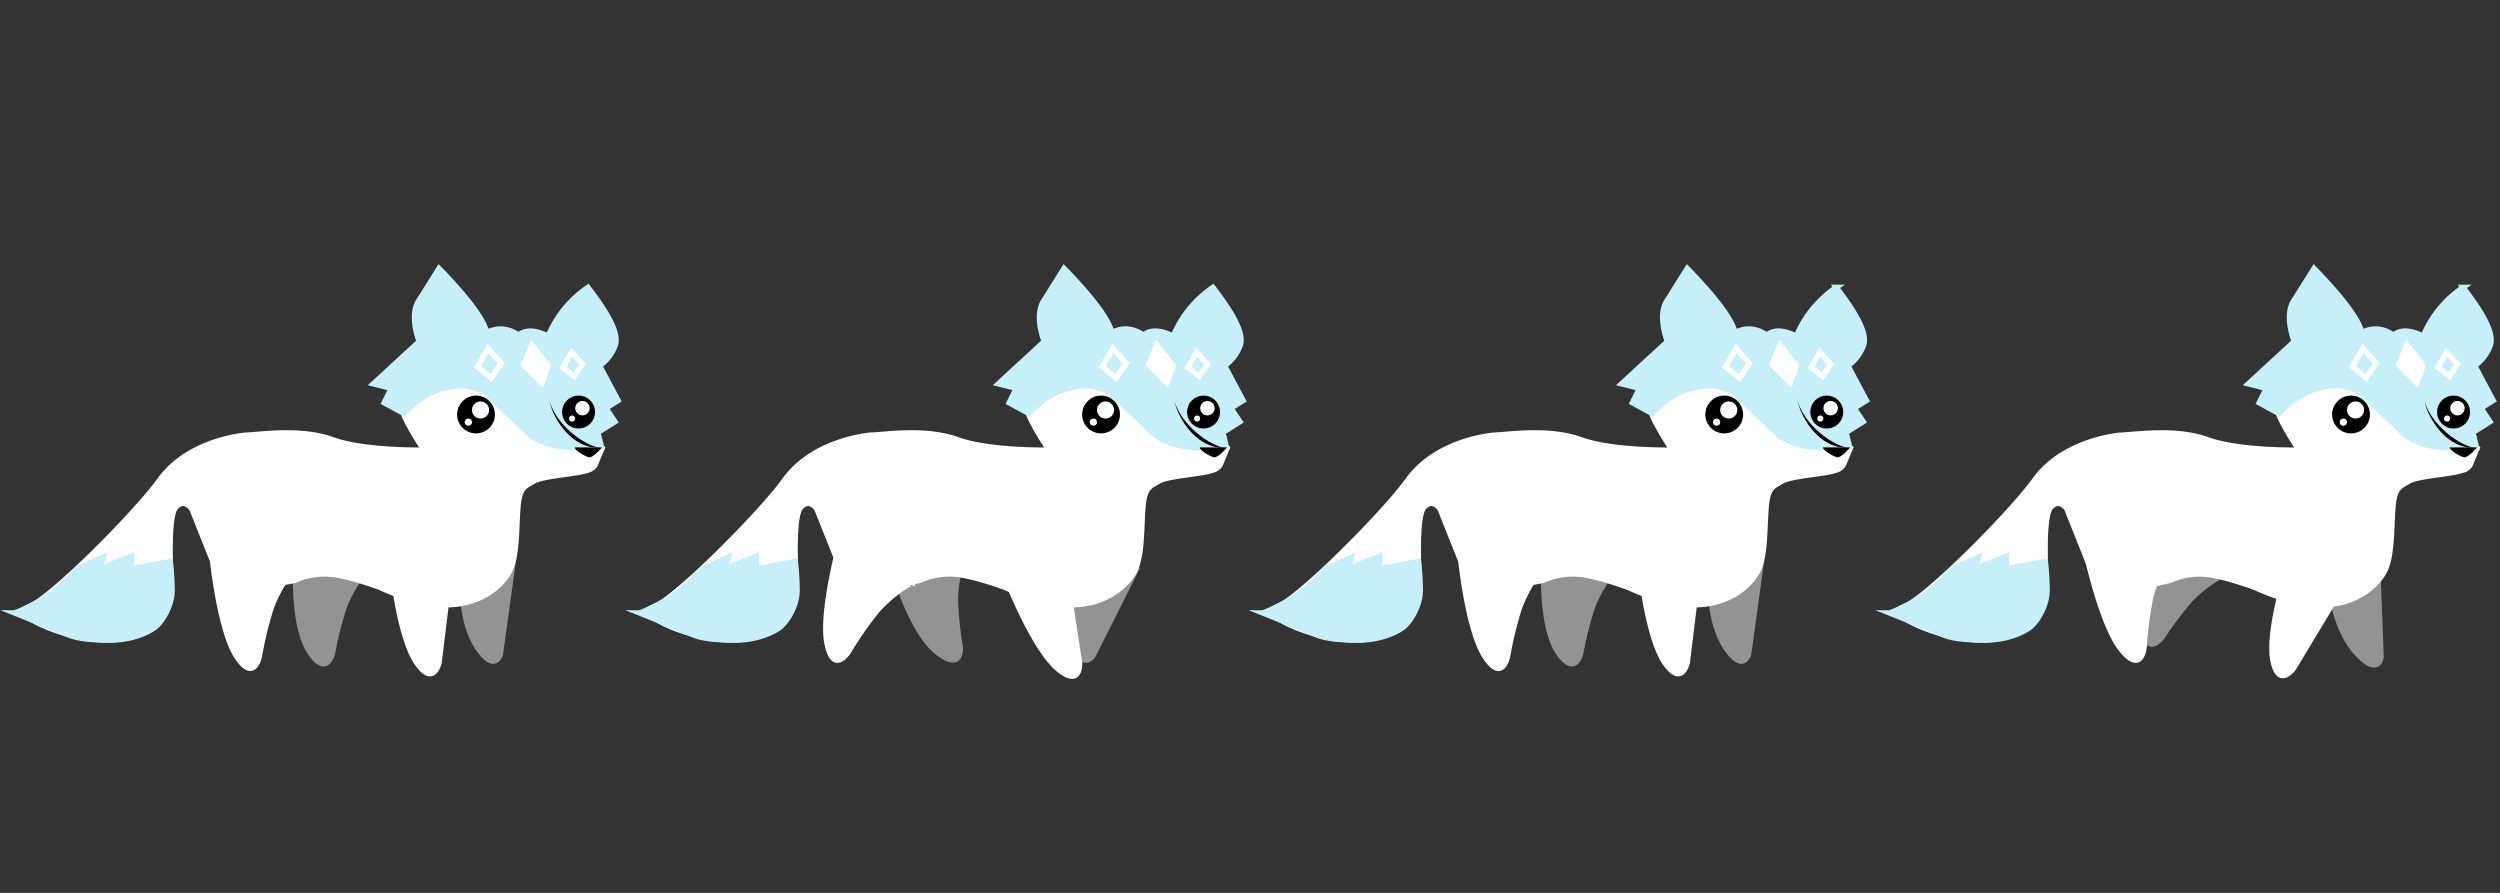 <svg xmlns="http://www.w3.org/2000/svg" width="1400" height="500" viewBox="0 0 1400 500"><rect x="0" y="0" width="1400" height="500" fill="#333333" stroke="none"/><defs><style>.cls-1{fill:#939393;stroke:#939393;}.cls-1,.cls-2,.cls-3,.cls-4,.cls-6{stroke-miterlimit:10;stroke-width:3px;}.cls-2,.cls-5{fill:#fff;}.cls-2,.cls-6{stroke:#fff;}.cls-3{fill:#c7eff9;stroke:#c7eff9;}.cls-4{stroke:#000;}.cls-6{fill:none;}</style></defs><title>fox-ani-02</title><g id="Layer_1_copy_4" data-name="Layer 1 copy 4"><g id="Layer_1" data-name="Layer 1"><g id="Layer_3" data-name="Layer 3"><g id="Layer_10" data-name="Layer 10"><path class="cls-1" d="M165.57,320s-1.52,31.31,8.08,45.45,12.62,0,12.62,0a193,193,0,0,1,6.06-24.24c3.49-10.81,13.89-25.25,13.89-21"/><path class="cls-1" d="M259,327.56s-1,21.21,8.58,35.36,12.63,3.53,12.63,3.53l7.57-55.05"/></g><g id="Layer_5" data-name="Layer 5"><path class="cls-2" d="M226.17,231.61c-1,.6,10.86,21.06,11.87,20.45,0,0-33.59.76-51.77-5.81s-40.4-2.77-49.24-2.52c-12.87,1.51-35.1,7.57-47.72,25.25S28.2,335.64,15.58,340.19s36.36,24.75,57.06,16.16S94,339.43,95.87,327.06c0,0-.25-3.54-.4-8.59-.4-11.36-.56-30.5,2.93-34.34,5-5.55,9.09,1,9.09,1l13.08,32.78,2.32,15.45L165.06,325a41,41,0,0,1,18.69-3.54c10.6.51,29.29,7.58,29.29,7.58s20.71,10.1,38.38,9.59,29.29-10.1,33.84-18.68,3.84-25.35,4.8-36.11c1-11.11,3.78-11.36,8.83-14.39s24.25-4,29.8-6.06a7.15,7.15,0,0,0,4.55-3l4-9.6c-35.36-35.35-96-39.9-96-39.9Z"/></g><path class="cls-3" d="M272.63,186.16c-1.76-7.12-10.05-18.64-26.76-35.86L234.76,168c-6,8.48,0,23.23,0,23.23L209,214.94l10.1,2.53-4,8.08,11.11,6.06c8.69-9.39,19.34-15.81,34.34-15.66,0,0,10.1,2.53,12.12,4.55s13.64,13.13,22.73,21.71,24.74,8.59,24.74,8.59l16.67-.51-2-8.08,9.6-6.06-5.05-7.57,6.81-4.29-10.35-19.45a24.52,24.52,0,0,0,8.59-11.11c3-7.57-6.17-21-15.15-32.82A61.56,61.56,0,0,0,307,188.18c-6.26-2.93-12.12-4.19-16.66-.51C283.74,183,277.63,183.73,272.63,186.16Z"/><g id="Layer_7" data-name="Layer 7"><circle class="cls-4" cx="266.57" cy="232.11" r="9.09"/><circle class="cls-5" cx="269.1" cy="229.59" r="4.8"/><circle class="cls-5" cx="262.28" cy="236.4" r="2.02"/><circle class="cls-4" cx="323.99" cy="230.75" r="7.73"/><circle class="cls-5" cx="326.17" cy="228.58" r="4.04"/><circle class="cls-5" cx="320.36" cy="234.39" r="1.72"/><path d="M321.87,250.55c.05,1.92,7.38,6,8.59,5.55,3.13-1.11,6.56-5.55,6.56-5.55Z"/><polygon class="cls-2" points="297.88 193.23 293.34 204.34 303.44 214.44 306.97 204.84 297.88 193.23"/><polygon class="cls-6" points="280.66 203.38 273.24 195.15 267.28 205.4 275.06 211.71 280.66 203.38"/><polygon class="cls-6" points="326.22 203.98 320.06 197.27 315.21 205.7 321.62 210.85 326.22 203.98"/><path d="M336.57,250.55c-4.29,1.16-23.69-9.3-28.84-25.76C309.75,234.39,320.51,252.11,336.57,250.55Z"/></g></g><g id="Layer_12" data-name="Layer 12"><path class="cls-3" d="M95.37,314.43l-21.72,4V311.4L56,318.47l2-6.56-14.65,6.56s-10.6,12.63-22.22,18.69S8,343.22,8,343.22s22.73,9.09,29.8,12.12,16.66,3,25.75,3,18.69-3.54,23.23-7.07,9.6-12.63,9.6-20.71A155.77,155.77,0,0,0,95.37,314.43Z"/></g><g id="Layer_9" data-name="Layer 9"><path class="cls-2" d="M219.61,318.47s4,38.38,13.63,52.53,12.63,0,12.63,0l6.06-49.5"/><path class="cls-2" d="M118.85,312.16s4,40.5,13.69,55.45,12.68,0,12.68,0a209.57,209.57,0,0,1,6.11-25.55c3.53-11.42,13.93-26.72,13.93-22.17"/></g></g></g><g id="Layer_1_copy_2" data-name="Layer 1 copy 2"><g id="Layer_1-2" data-name="Layer 1"><g id="Layer_3-2" data-name="Layer 3"><g id="Layer_10-2" data-name="Layer 10"><path class="cls-1" d="M502.71,326s9.22,30,23.05,40,11.88-4.3,11.88-4.3a189.9,189.9,0,0,1-2.55-24.85c-.4-11.35,4.47-28.47,5.93-24.44"/><path class="cls-1" d="M604.54,323.57s-7.79,19.75-3.27,36.23,10.81,7.41,10.81,7.41L637,317.55"/></g><g id="Layer_5-2" data-name="Layer 5"><path class="cls-2" d="M576.17,231.61c-1,.6,10.86,21.06,11.87,20.45,0,0-33.59.76-51.77-5.81s-40.4-2.77-49.24-2.52c-12.87,1.51-35.1,7.57-47.72,25.25s-61.11,66.66-73.73,71.21,36.36,24.75,57.06,16.16,21.37-16.92,23.23-29.29c0,0-.25-3.54-.4-8.59-.4-11.36-.56-30.5,2.93-34.34,5.05-5.55,9.09,1,9.09,1l13.08,32.78,2.32,15.45L515.06,325a41,41,0,0,1,18.69-3.54c10.6.51,29.29,7.58,29.29,7.58s20.71,10.1,38.38,9.59,29.29-10.1,33.84-18.68,3.84-25.35,4.8-36.11c1-11.11,3.78-11.36,8.83-14.39s24.25-4,29.8-6.06a7.15,7.15,0,0,0,4.55-3l4-9.6c-35.36-35.35-96-39.9-96-39.9Z"/></g><path class="cls-3" d="M622.63,186.16c-1.76-7.12-10-18.64-26.76-35.86L584.76,168c-6,8.48,0,23.23,0,23.23L559,214.94l10.1,2.53-4,8.08,11.11,6.06c8.69-9.39,19.34-15.81,34.34-15.66,0,0,10.1,2.53,12.12,4.55s13.64,13.13,22.73,21.71,24.74,8.59,24.74,8.59l16.67-.51-2-8.08,9.6-6.06-5.05-7.57,6.81-4.29-10.35-19.45a24.52,24.52,0,0,0,8.59-11.11c3-7.57-6.17-21-15.15-32.82A61.56,61.56,0,0,0,657,188.18c-6.26-2.93-12.12-4.19-16.66-.51C633.74,183,627.63,183.73,622.63,186.16Z"/><g id="Layer_7-2" data-name="Layer 7"><circle class="cls-4" cx="616.57" cy="232.11" r="9.09"/><circle class="cls-5" cx="619.1" cy="229.59" r="4.8"/><circle class="cls-5" cx="612.28" cy="236.4" r="2.02"/><circle class="cls-4" cx="673.99" cy="230.75" r="7.73"/><circle class="cls-5" cx="676.17" cy="228.58" r="4.04"/><circle class="cls-5" cx="670.36" cy="234.39" r="1.72"/><path d="M671.87,250.55c0,1.92,7.38,6,8.59,5.55,3.13-1.11,6.56-5.55,6.56-5.55Z"/><polygon class="cls-2" points="647.88 193.23 643.34 204.34 653.44 214.44 656.97 204.84 647.88 193.23"/><polygon class="cls-6" points="630.66 203.38 623.24 195.15 617.28 205.4 625.06 211.71 630.66 203.38"/><polygon class="cls-6" points="676.22 203.98 670.05 197.27 665.21 205.7 671.62 210.85 676.22 203.98"/><path d="M686.57,250.55c-4.29,1.16-23.69-9.3-28.84-25.76C659.75,234.39,670.51,252.11,686.57,250.55Z"/></g></g><g id="Layer_12-2" data-name="Layer 12"><path class="cls-3" d="M445.37,314.43l-21.72,4V311.4L406,318.47l2-6.56-14.65,6.56s-10.6,12.63-22.22,18.69S358,343.22,358,343.22s22.73,9.09,29.8,12.12,16.66,3,25.75,3,18.69-3.54,23.23-7.07,9.6-12.63,9.6-20.71A155.77,155.77,0,0,0,445.37,314.43Z"/></g><g id="Layer_9-2" data-name="Layer 9"><path class="cls-2" d="M565,327.74s14.33,35.83,27.41,46.83,12.15-3.44,12.15-3.44l-7.63-49.27"/><path class="cls-2" d="M470.35,303.91s-10.79,39.24-7.17,56.66S475,365.13,475,365.13a210.79,210.79,0,0,1,14.89-21.65c7.4-9.38,22.61-19.92,21-15.68"/></g></g></g><g id="Layer_1_copy_3" data-name="Layer 1 copy 3"><g id="Layer_1-3" data-name="Layer 1"><g id="Layer_3-3" data-name="Layer 3"><g id="Layer_10-3" data-name="Layer 10"><path class="cls-1" d="M864.57,320s-1.52,31.31,8.08,45.45,12.62,0,12.62,0a193,193,0,0,1,6.06-24.24c3.49-10.81,13.89-25.25,13.89-21"/><path class="cls-1" d="M958,327.56s-1,21.21,8.58,35.36,12.63,3.53,12.63,3.53l7.57-55.05"/></g><g id="Layer_5-3" data-name="Layer 5"><path class="cls-2" d="M925.17,231.61c-1,.6,10.86,21.06,11.87,20.45,0,0-33.59.76-51.77-5.81s-40.4-2.77-49.24-2.52c-12.87,1.51-35.1,7.57-47.72,25.25s-61.11,66.66-73.73,71.21,36.36,24.75,57.06,16.16,21.37-16.92,23.23-29.29c0,0-.25-3.54-.4-8.59-.4-11.36-.56-30.5,2.93-34.34,5.05-5.55,9.09,1,9.09,1l13.08,32.78,2.32,15.45L864.06,325a41,41,0,0,1,18.69-3.54c10.6.51,29.29,7.58,29.29,7.58s20.71,10.1,38.38,9.59,29.29-10.1,33.84-18.68,3.84-25.35,4.8-36.11c1-11.11,3.78-11.36,8.83-14.39s24.25-4,29.8-6.06a7.15,7.15,0,0,0,4.55-3l4-9.6c-35.36-35.35-96-39.9-96-39.9Z"/></g><path class="cls-3" d="M971.63,186.16c-1.76-7.12-10-18.64-26.76-35.86L933.76,168c-6,8.48,0,23.23,0,23.23L908,214.94l10.1,2.53-4,8.08,11.11,6.06c8.69-9.39,19.34-15.81,34.34-15.66,0,0,10.1,2.53,12.12,4.55s13.64,13.13,22.73,21.71,24.74,8.59,24.74,8.59l16.67-.51-2-8.08,9.6-6.06-5-7.57,6.81-4.29-10.35-19.45a24.52,24.52,0,0,0,8.59-11.11c3-7.57-6.17-21-15.15-32.82A61.56,61.56,0,0,0,1006,188.18c-6.26-2.93-12.12-4.19-16.66-.51C982.74,183,976.63,183.73,971.63,186.16Z"/><g id="Layer_7-3" data-name="Layer 7"><circle class="cls-4" cx="965.57" cy="232.11" r="9.09"/><circle class="cls-5" cx="968.1" cy="229.59" r="4.8"/><circle class="cls-5" cx="961.28" cy="236.4" r="2.02"/><circle class="cls-4" cx="1022.99" cy="230.75" r="7.73"/><circle class="cls-5" cx="1025.17" cy="228.58" r="4.04"/><circle class="cls-5" cx="1019.36" cy="234.39" r="1.72"/><path d="M1020.87,250.55c0,1.92,7.38,6,8.59,5.55,3.13-1.11,6.56-5.55,6.56-5.55Z"/><polygon class="cls-2" points="996.88 193.23 992.34 204.34 1002.44 214.44 1005.97 204.84 996.88 193.23"/><polygon class="cls-6" points="979.66 203.38 972.24 195.15 966.28 205.4 974.06 211.71 979.66 203.38"/><polygon class="cls-6" points="1025.22 203.98 1019.05 197.27 1014.21 205.7 1020.62 210.85 1025.22 203.98"/><path d="M1035.57,250.55c-4.29,1.16-23.69-9.3-28.84-25.76C1008.75,234.39,1019.51,252.11,1035.57,250.55Z"/></g></g><g id="Layer_12-3" data-name="Layer 12"><path class="cls-3" d="M794.37,314.43l-21.72,4V311.4L755,318.47l2-6.56-14.65,6.56s-10.6,12.63-22.22,18.69S707,343.22,707,343.22s22.73,9.09,29.8,12.12,16.66,3,25.75,3,18.69-3.54,23.23-7.07,9.6-12.63,9.6-20.71A155.77,155.77,0,0,0,794.37,314.43Z"/></g><g id="Layer_9-3" data-name="Layer 9"><path class="cls-2" d="M918.61,318.47s4,38.38,13.63,52.53,12.63,0,12.63,0l6.06-49.5"/><path class="cls-2" d="M817.85,312.16s4,40.5,13.69,55.45,12.68,0,12.68,0a209.57,209.57,0,0,1,6.11-25.55c3.53-11.42,13.93-26.72,13.93-22.17"/></g></g></g><g id="Layer_1_copy" data-name="Layer 1 copy"><g id="Layer_1-4" data-name="Layer 1"><g id="Layer_3-4" data-name="Layer 3"><g id="Layer_10-4" data-name="Layer 10"><path class="cls-1" d="M1209.52,306.7s-13.58,28.26-10.24,45,11.63,4.91,11.63,4.91a189.2,189.2,0,0,1,15-20c7.41-8.6,22.61-17.86,20.94-13.9"/><path class="cls-1" d="M1305.81,333.25s2.7,21.07,14.62,33.32,13,1.27,13,1.27l-2.14-55.52"/></g><g id="Layer_5-4" data-name="Layer 5"><path class="cls-2" d="M1276.17,231.61c-1,.6,10.86,21.06,11.87,20.45,0,0-33.59.76-51.77-5.81s-40.4-2.77-49.24-2.52c-12.87,1.51-35.1,7.57-47.72,25.25s-61.11,66.66-73.73,71.21,36.36,24.75,57.06,16.16,21.37-16.92,23.23-29.29c0,0-.25-3.54-.4-8.59-.4-11.36-.56-30.5,2.93-34.34,5-5.55,9.09,1,9.09,1l13.08,32.78,8.43,15.45,36.06-8.33a41,41,0,0,1,18.69-3.54c10.6.51,29.29,7.58,29.29,7.58s20.71,10.1,38.38,9.59,29.29-10.1,33.84-18.68,3.84-25.35,4.8-36.11c1-11.11,3.78-11.36,8.83-14.39s24.25-4,29.8-6.06a7.15,7.15,0,0,0,4.55-3l4-9.6c-35.36-35.35-96-39.9-96-39.9Z"/></g><path class="cls-3" d="M1322.63,186.16c-1.76-7.12-10.05-18.64-26.76-35.86L1284.76,168c-6,8.48,0,23.23,0,23.23L1259,214.94l10.1,2.53-4,8.08,11.11,6.06c8.69-9.39,19.34-15.81,34.34-15.66,0,0,10.1,2.53,12.12,4.55s13.64,13.13,22.73,21.71,24.74,8.59,24.74,8.59l16.67-.51-2-8.08,9.6-6.06-5-7.57,6.81-4.29-10.35-19.45a24.52,24.52,0,0,0,8.59-11.11c3-7.57-6.17-21-15.15-32.82A61.56,61.56,0,0,0,1357,188.18c-6.26-2.93-12.12-4.19-16.66-.51C1333.74,183,1327.63,183.73,1322.63,186.16Z"/><g id="Layer_7-4" data-name="Layer 7"><circle class="cls-4" cx="1316.57" cy="232.11" r="9.09"/><circle class="cls-5" cx="1319.1" cy="229.59" r="4.8"/><circle class="cls-5" cx="1312.28" cy="236.4" r="2.02"/><circle class="cls-4" cx="1373.99" cy="230.75" r="7.73"/><circle class="cls-5" cx="1376.17" cy="228.58" r="4.04"/><circle class="cls-5" cx="1370.36" cy="234.39" r="1.72"/><path d="M1371.87,250.55c.05,1.92,7.38,6,8.59,5.55,3.13-1.11,6.56-5.55,6.56-5.55Z"/><polygon class="cls-2" points="1347.88 193.23 1343.34 204.34 1353.44 214.44 1356.97 204.84 1347.88 193.23"/><polygon class="cls-6" points="1330.66 203.38 1323.24 195.15 1317.28 205.4 1325.06 211.71 1330.66 203.38"/><polygon class="cls-6" points="1376.22 203.98 1370.06 197.27 1365.21 205.7 1371.62 210.85 1376.22 203.98"/><path d="M1386.57,250.55c-4.29,1.16-23.69-9.3-28.84-25.76C1359.75,234.39,1370.51,252.11,1386.57,250.55Z"/></g></g><g id="Layer_12-4" data-name="Layer 12"><path class="cls-3" d="M1145.37,314.43l-21.72,4V311.4L1106,318.47l2-6.56-14.65,6.56s-10.6,12.63-22.22,18.69-13.13,6.06-13.13,6.06,22.73,9.09,29.8,12.12,16.66,3,25.75,3,18.69-3.54,23.23-7.07,9.6-12.63,9.6-20.71A155.77,155.77,0,0,0,1145.37,314.43Z"/></g><g id="Layer_9-4" data-name="Layer 9"><path class="cls-2" d="M1281.74,315.72s-12,36.68-9,53.51,11.53,5.16,11.53,5.16l25.75-42.7"/><path class="cls-2" d="M1168.4,310.29s8.45,39.81,19.68,53.62,12.6-1.39,12.6-1.39a211.51,211.51,0,0,1,3.27-26.07c2.27-11.73,10.93-28.08,11.43-23.56"/></g></g></g></svg>
